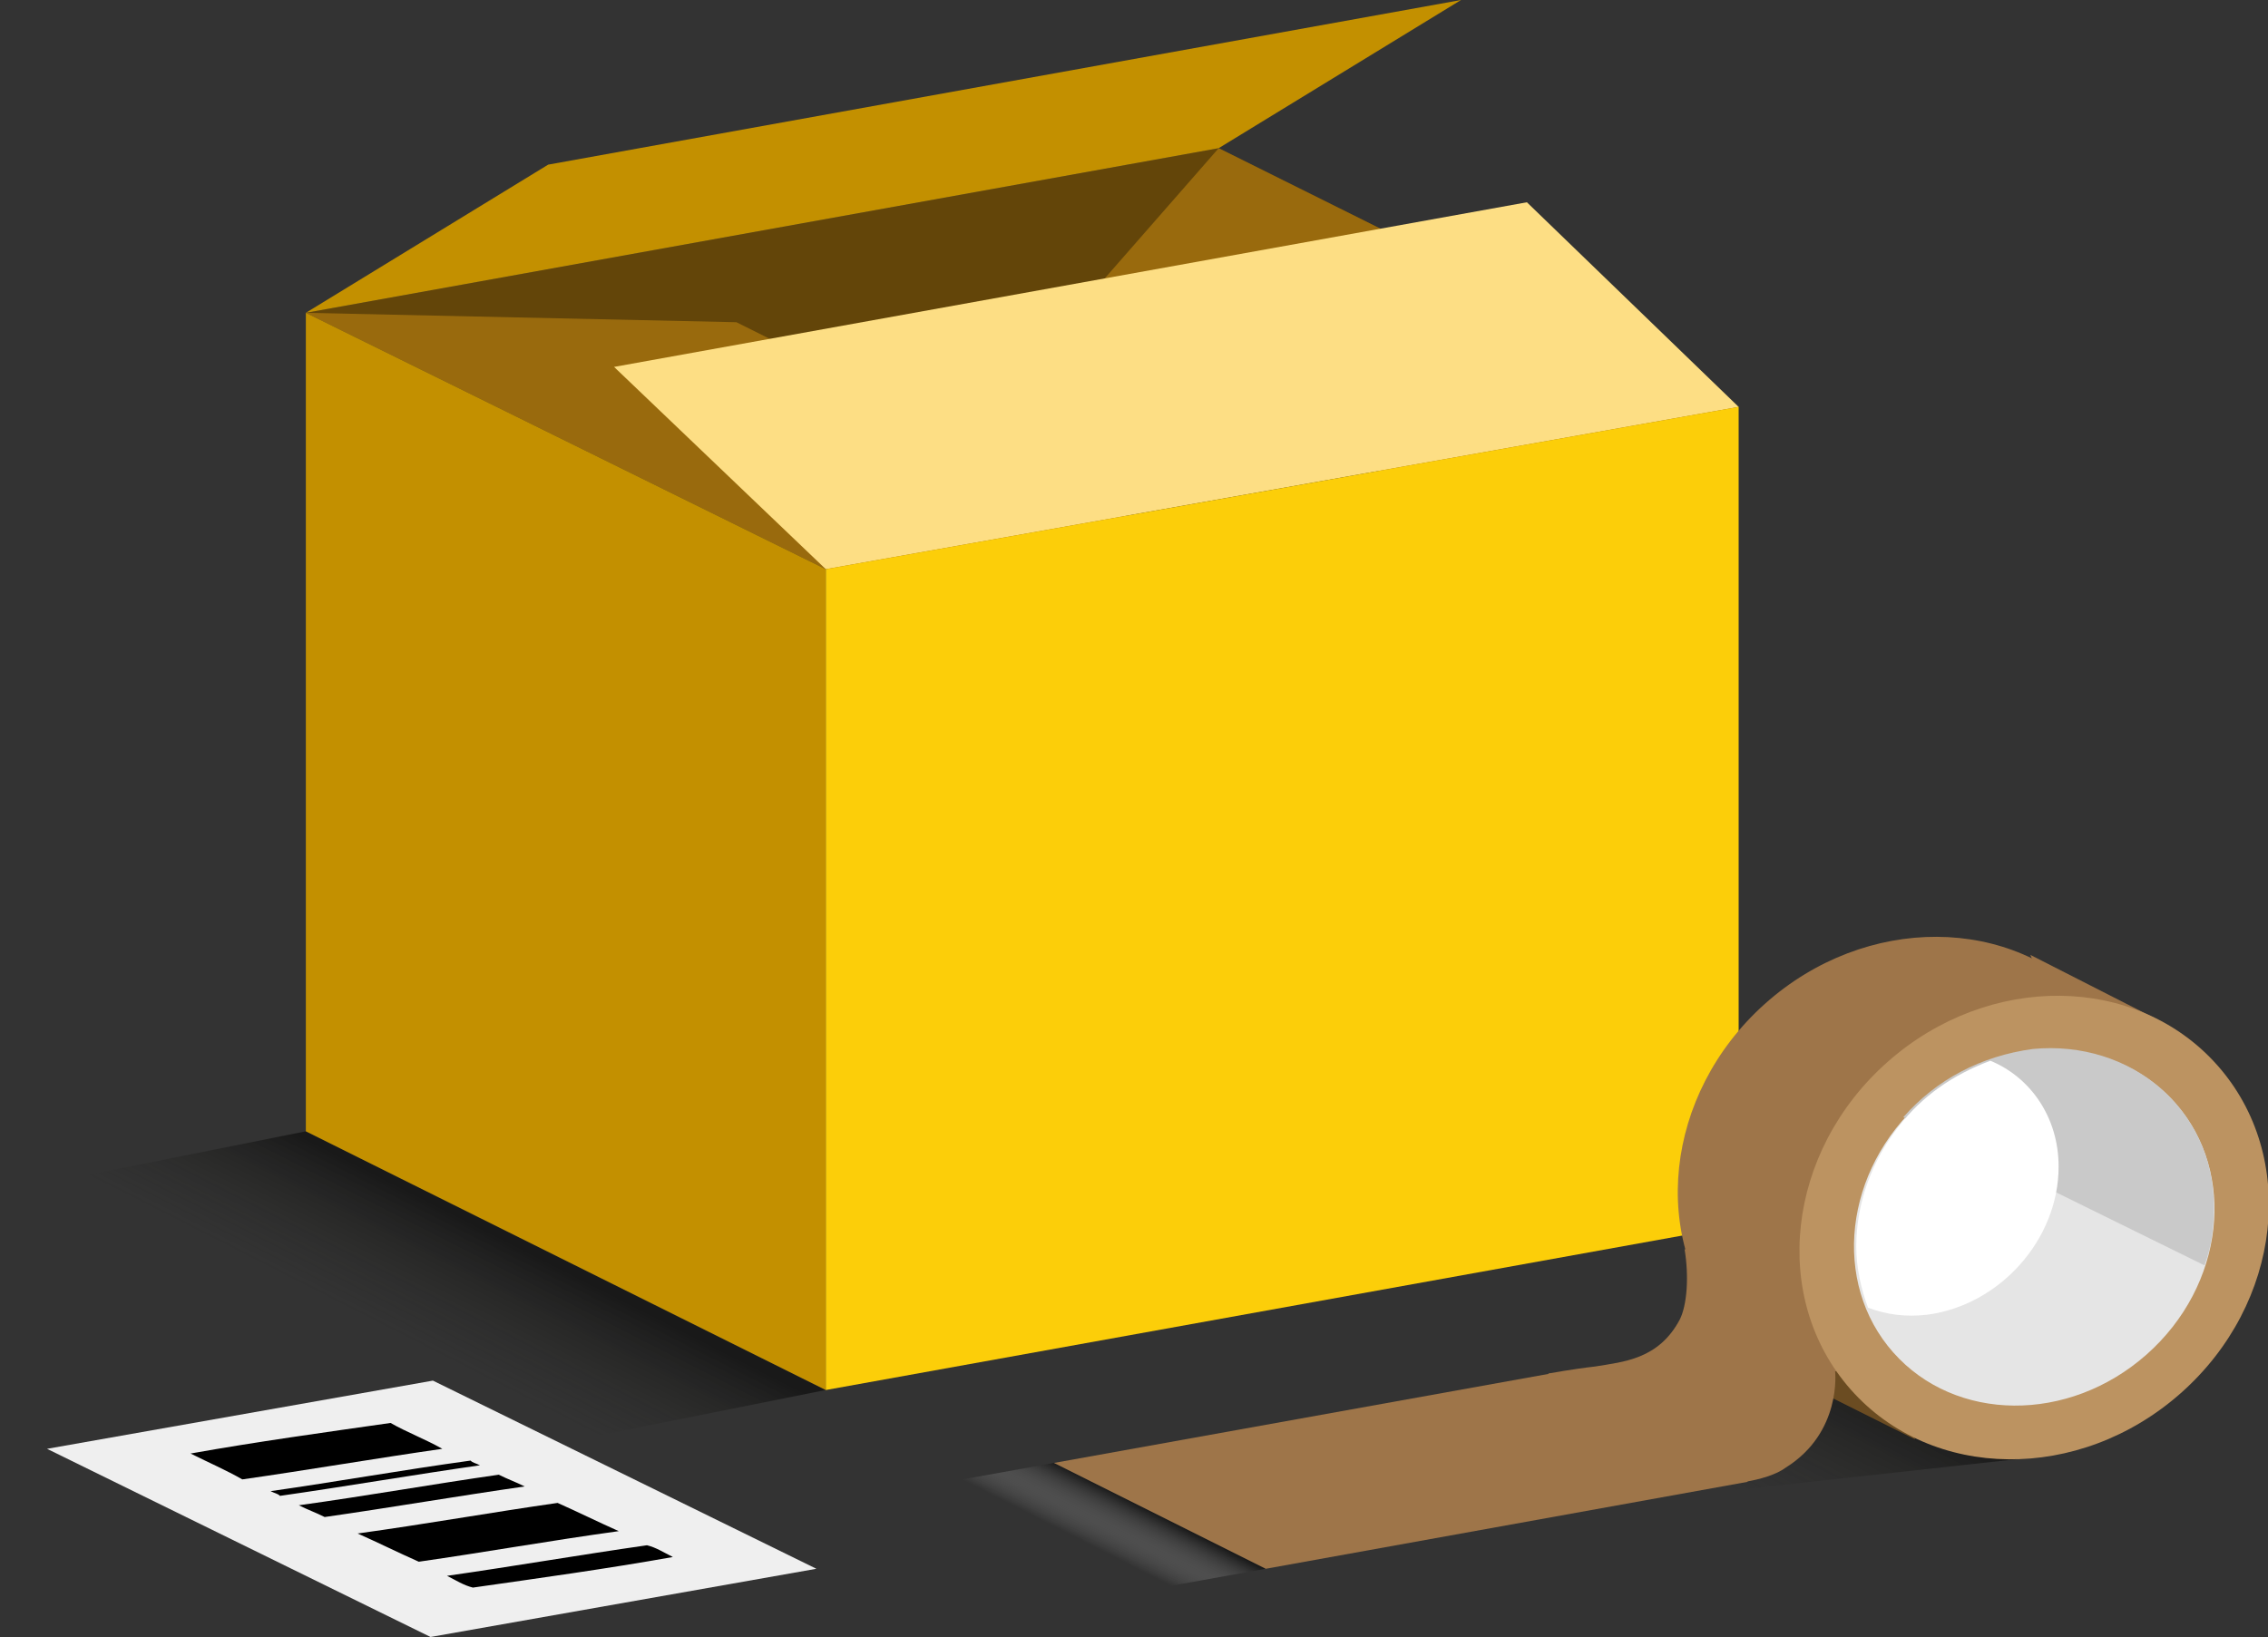 <?xml version="1.0" encoding="utf-8"?>
<!-- Generator: Adobe Illustrator 22.0.1, SVG Export Plug-In . SVG Version: 6.00 Build 0)  -->
<svg version="1.1" id="Layer_1" xmlns="http://www.w3.org/2000/svg" xmlns:xlink="http://www.w3.org/1999/xlink" x="0px" y="0px"
	 viewBox="0 0 96.4 69.6" style="enable-background:new 0 0 96.4 69.6;" xml:space="preserve">
<rect x="0" y="0" width="96.4" height="69.6" fill="#333333" stroke="none"/>
<g>
	<linearGradient id="SVGID_1_" gradientUnits="userSpaceOnUse" x1="46.132" y1="66.305" x2="47.566" y2="63.49">
		<stop  offset="0" style="stop-color:#A1860E;stop-opacity:0"/>
		<stop  offset="0.205" style="stop-color:#FFFFFF;stop-opacity:0"/>
		<stop  offset="0.302" style="stop-color:#E7E7E7;stop-opacity:0.122"/>
		<stop  offset="0.506" style="stop-color:#A9A9A9;stop-opacity:0.379"/>
		<stop  offset="0.8" style="stop-color:#474747;stop-opacity:0.748"/>
		<stop  offset="1" style="stop-color:#000000"/>
	</linearGradient>
	<polygon style="opacity:0.6;fill:url(#SVGID_1_);" points="48.8,67.6 53.8,66.7 44.8,62.2 39.8,63.1 	"/>
	<linearGradient id="SVGID_2_" gradientUnits="userSpaceOnUse" x1="72.717" y1="65.998" x2="77.331" y2="56.942">
		<stop  offset="0.269" style="stop-color:#1D1D1B;stop-opacity:0"/>
		<stop  offset="0.511" style="stop-color:#181816;stop-opacity:0.364"/>
		<stop  offset="0.817" style="stop-color:#080807;stop-opacity:0.825"/>
		<stop  offset="0.933" style="stop-color:#000000"/>
	</linearGradient>
	<polygon style="opacity:0.5;fill:url(#SVGID_2_);enable-background:new    ;" points="69.7,63.8 87,61.9 76,58.5 63,61.1 	"/>
	<g>
		<linearGradient id="SVGID_3_" gradientUnits="userSpaceOnUse" x1="15.631" y1="58.657" x2="19.466" y2="51.131">
			<stop  offset="0.269" style="stop-color:#1D1D1B;stop-opacity:0"/>
			<stop  offset="0.511" style="stop-color:#181816;stop-opacity:0.364"/>
			<stop  offset="0.817" style="stop-color:#080807;stop-opacity:0.825"/>
			<stop  offset="0.933" style="stop-color:#000000"/>
		</linearGradient>
		<polygon style="opacity:0.5;fill:url(#SVGID_3_);enable-background:new    ;" points="22.1,61.7 35.1,59.1 13,48.1 0,50.7 		"/>
		<g>
			<polygon style="fill:#634509;" points="35.1,24.2 73.9,17.3 51.8,6.3 13,13.3 			"/>
		</g>
		<g>
			<polygon style="fill:#C39000;" points="23.3,7 62.1,0 51.8,6.3 13,13.3 			"/>
		</g>
		<g>
			<polygon style="fill:#996A0D;" points="67.5,24.5 73.9,17.3 51.8,6.3 45.5,13.5 			"/>
		</g>
		<g>
			<polygon style="fill:#996A0D;" points="35.1,24.2 53.4,24.7 31.3,13.7 13,13.3 			"/>
		</g>
		<polygon style="fill:#FDDE84;" points="35.1,24.2 73.9,17.3 64.9,8.6 26.1,15.6 		"/>
		<g>
			<polygon style="fill:#C39000;" points="35.1,24.2 35.1,59.1 13,48.1 13,13.3 			"/>
		</g>
		<polygon style="fill:#FCCE09;" points="35.1,24.2 35.1,59.1 73.9,52.1 73.9,17.3 		"/>
	</g>
	
		<ellipse transform="matrix(0.745 -0.667 0.667 0.745 -12.371 66.963)" style="fill:#9E7549;" cx="81.3" cy="49.6" rx="10.4" ry="9.4"/>
	<polygon style="fill:#6B4C22;" points="81.4,61.2 75.8,58.4 80.4,58.2 	"/>
	<polygon style="fill:#9E7549;" points="86.3,40.6 91.6,43.3 87.8,44.4 	"/>
	
		<ellipse transform="matrix(0.749 -0.663 0.663 0.749 -12.861 70.377)" style="fill:#BC9361;" cx="86.4" cy="52.2" rx="10.4" ry="9.4"/>
	
		<ellipse transform="matrix(0.749 -0.663 0.663 0.749 -12.858 70.384)" style="fill:#E5E5E5;" cx="86.4" cy="52.2" rx="8" ry="7.2"/>
	<path style="fill:#C9C9C9;" d="M80.9,47.5c1.4-1.6,3.3-2.6,5.5-2.9c4.2-0.4,7.7,2.6,7.7,6.7c0,0.9-0.1,1.7-0.4,2.5"/>
	<path style="fill:#FFFFFF;" d="M87.5,49.6c0-2.1-1.2-3.8-2.9-4.5c-1.6,0.6-2.9,1.5-3.9,2.8c-1.1,1.4-1.8,3.2-1.8,5.1
		c0,0.9,0.2,1.8,0.5,2.6c0.8,0.3,1.6,0.4,2.5,0.3C85,55.5,87.5,52.7,87.5,49.6z"/>
	<polygon style="fill:#9E7549;" points="53.8,66.7 74.3,63 65.9,58.4 44.8,62.2 	"/>
	<path style="fill:#9E7549;" d="M78,58.3c0,0,0.3,2.6-2.1,4.1c-0.4,0.3-1.1,0.5-1.7,0.6l-8.4-4.6c0,0,1.1-0.2,2-0.3
		c1.2-0.2,2.7-0.3,3.6-2c0.3-0.6,0.4-1.8,0.2-3L78,58.3z"/>
	<polygon style="fill:#EFEFEF;" points="18.3,69.6 34.7,66.7 18.4,58.7 2,61.6 	"/>
	<g>
		<g>
			<g>
				<path style="fill-rule:evenodd;clip-rule:evenodd;" d="M15.2,65.2c0.9,0.4,1.7,0.8,2.6,1.2c2.8-0.4,5.6-0.9,8.5-1.3
					c-0.9-0.4-1.7-0.8-2.6-1.2C20.9,64.3,18.1,64.8,15.2,65.2z"/>
			</g>
			<g>
				<path style="fill-rule:evenodd;clip-rule:evenodd;" d="M8.1,61.8c0.8,0.4,1.5,0.7,2.2,1.1c2.8-0.4,5.7-0.9,8.5-1.3
					c-0.7-0.4-1.5-0.7-2.2-1.1C13.8,60.9,10.9,61.3,8.1,61.8z"/>
			</g>
			<g>
				<path style="fill-rule:evenodd;clip-rule:evenodd;" d="M12.7,64c0.4,0.2,0.7,0.3,1.1,0.5c2.8-0.4,5.7-0.9,8.5-1.3
					c-0.4-0.2-0.7-0.3-1.1-0.5C18.4,63.1,15.6,63.6,12.7,64z"/>
			</g>
			<g>
				<path style="fill-rule:evenodd;clip-rule:evenodd;" d="M28.6,66.2c-0.4-0.2-0.7-0.4-1.1-0.5c-2.8,0.4-5.7,0.9-8.5,1.3
					c0.4,0.2,0.7,0.4,1.1,0.5C22.9,67.1,25.8,66.7,28.6,66.2z"/>
			</g>
			<g>
				<path style="fill-rule:evenodd;clip-rule:evenodd;" d="M11.5,63.4c0.2,0.1,0.3,0.1,0.4,0.2c2.8-0.4,5.7-0.9,8.5-1.3
					c-0.2-0.1-0.3-0.1-0.4-0.2C17.1,62.5,14.3,63,11.5,63.4z"/>
			</g>
		</g>
	</g>
</g>
</svg>
